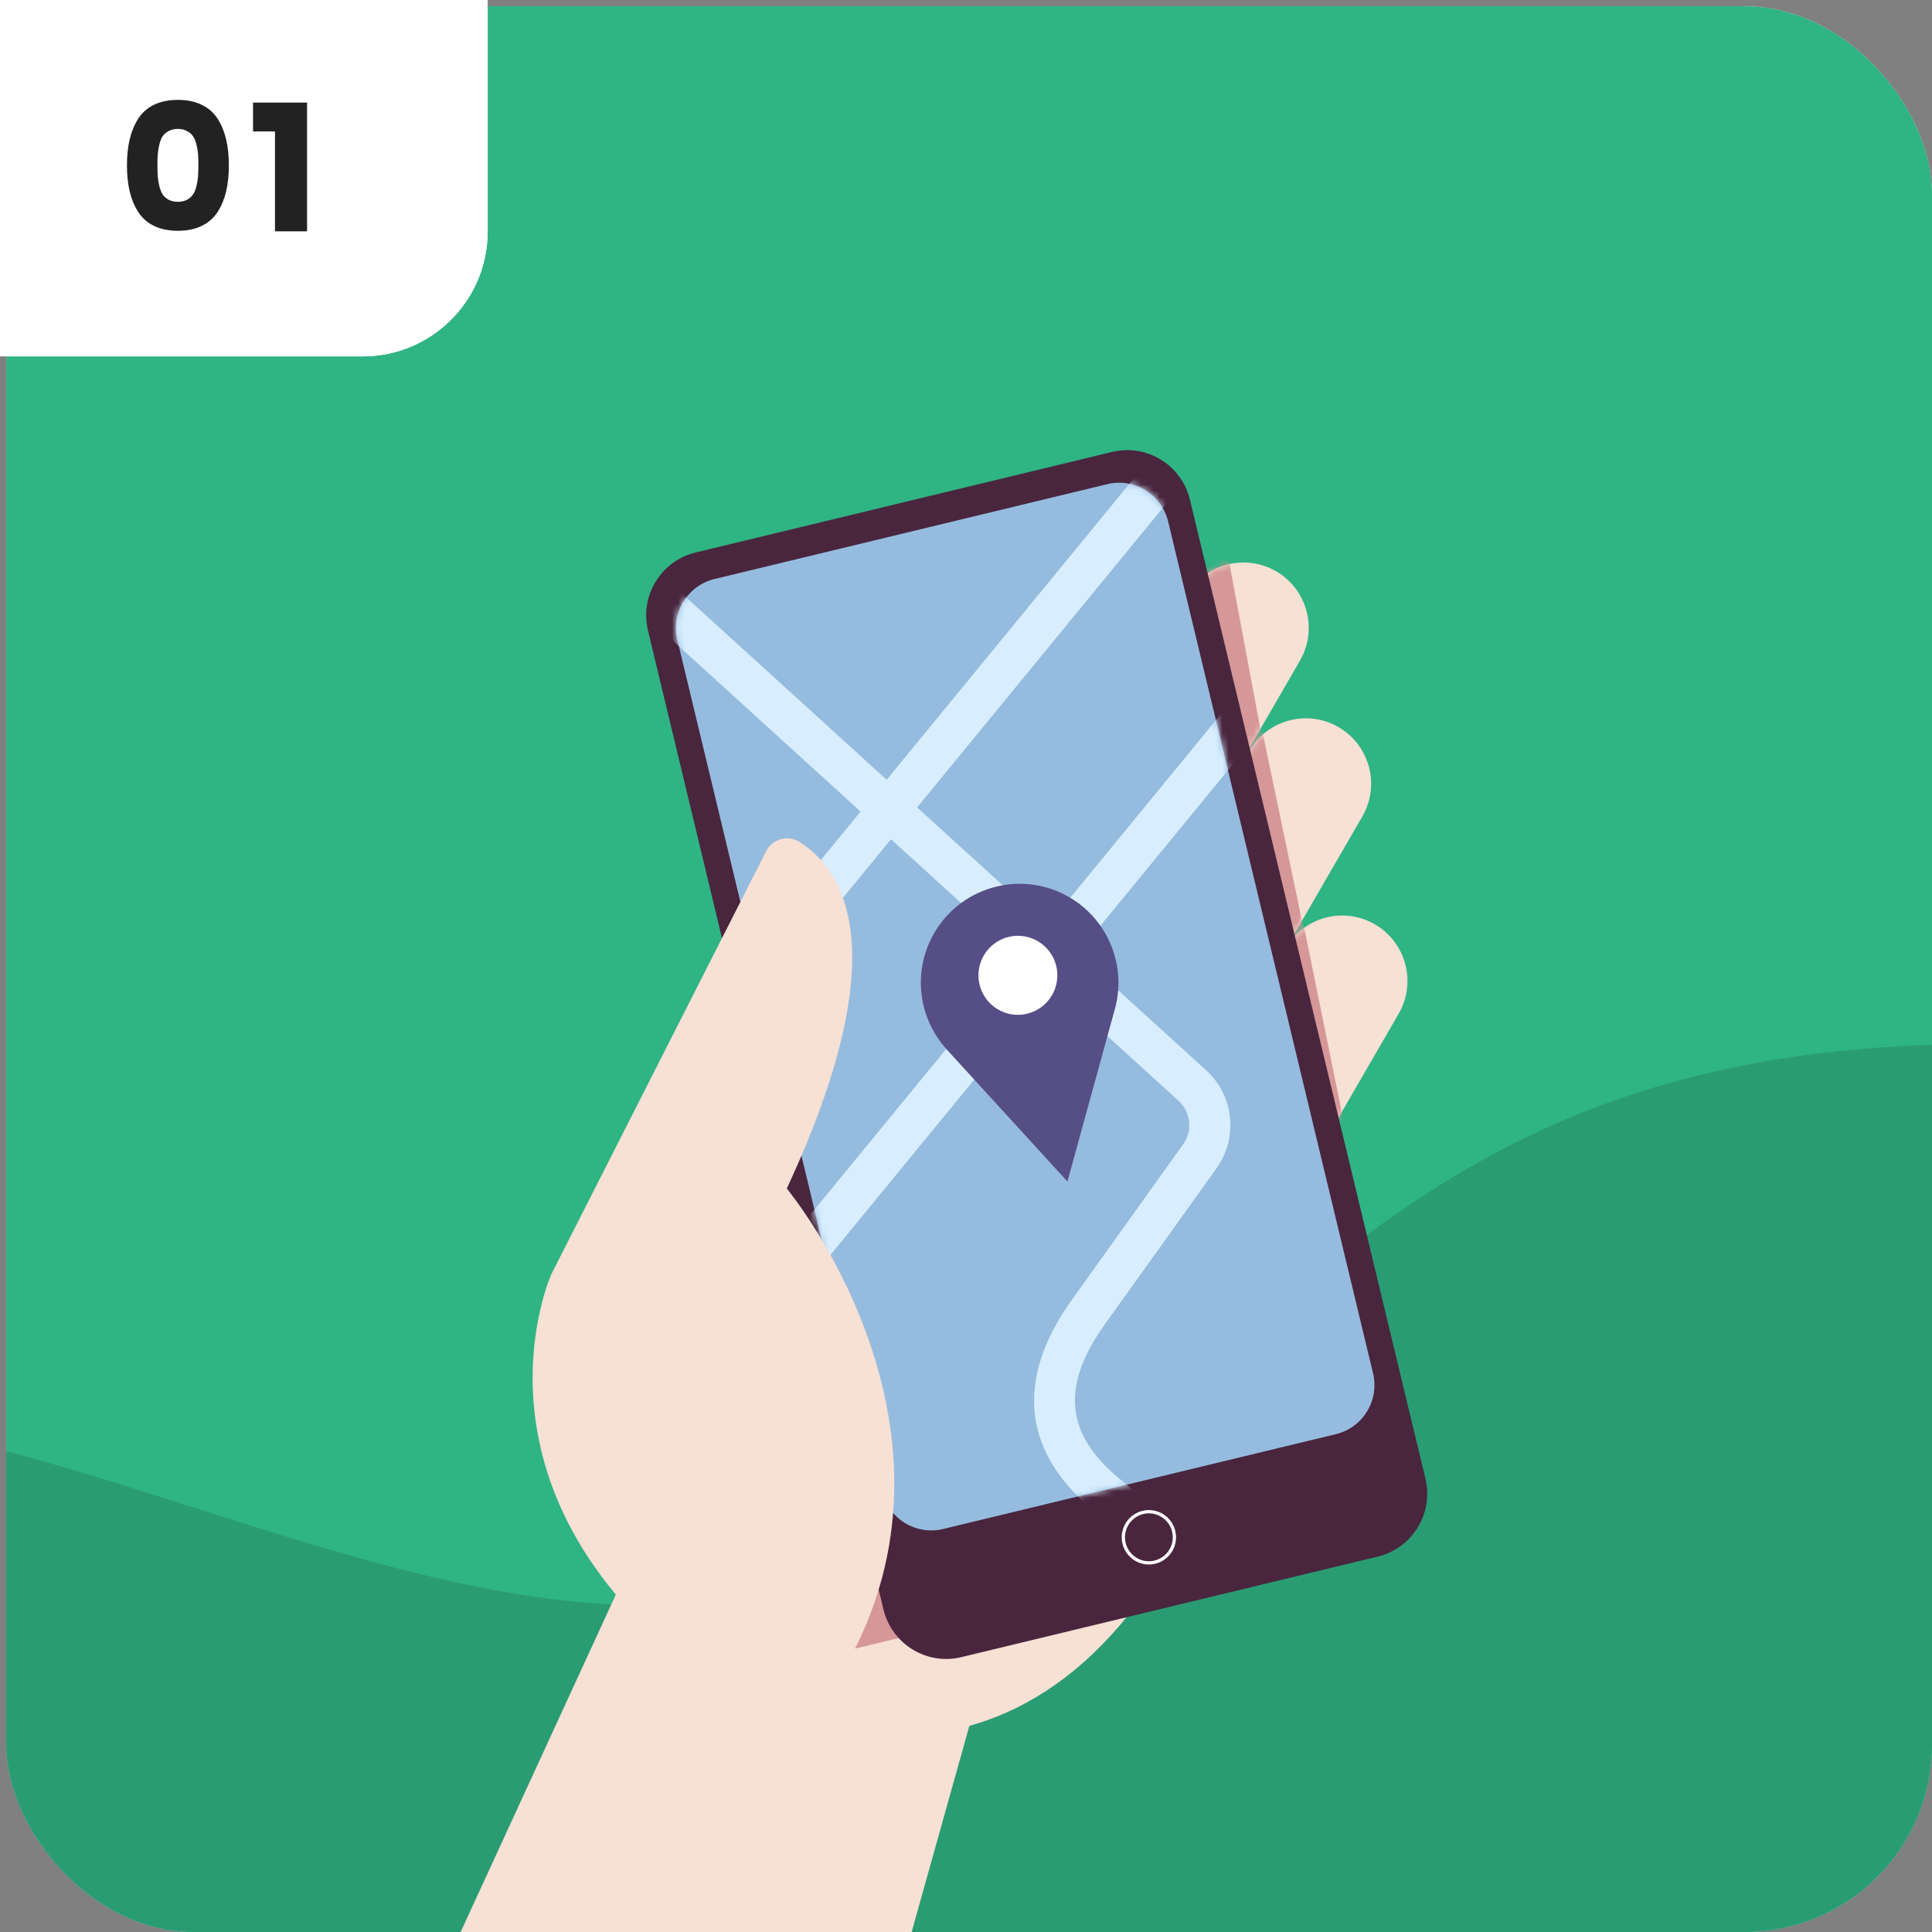 <svg width="309" height="309" viewBox="0 0 309 309" fill="none" xmlns="http://www.w3.org/2000/svg">
<rect x="0" y="0" width="309" height="309" fill="#808080" stroke="none"/>
<g clip-path="url(#clip0_743_25340)">
<rect x="1" y="1" width="308" height="308" rx="30" fill="#E6E6E6"/>
<rect width="308" height="308" transform="translate(1 1)" fill="#2FB484"/>
<g clip-path="url(#clip1_743_25340)">
<path d="M460 309C460 309 440.836 170.011 322.474 167.078C202.429 164.099 201.845 247.54 114.35 256.318C26.855 265.097 -70.032 152.645 -149 309H460Z" fill="#2A9C73"/>
</g>
<path d="M0 0H78V37C78 48.046 69.046 57 58 57H0V0Z" fill="white"/>
<g clip-path="url(#clip2_743_25340)">
<path d="M24.626 16.758C25.708 16.236 26.984 15.975 28.454 15.975C29.923 15.975 31.189 16.236 32.253 16.758C33.335 17.28 34.186 18.024 34.805 18.991C35.423 19.958 35.878 21.06 36.168 22.297C36.458 23.515 36.603 24.897 36.603 26.444C36.603 27.991 36.458 29.383 36.168 30.62C35.878 31.838 35.423 32.93 34.805 33.897C34.186 34.864 33.335 35.608 32.253 36.13C31.189 36.652 29.923 36.913 28.454 36.913C26.984 36.913 25.708 36.652 24.626 36.13C23.562 35.608 22.721 34.864 22.103 33.897C21.484 32.93 21.03 31.838 20.74 30.62C20.45 29.383 20.305 27.991 20.305 26.444C20.305 24.897 20.45 23.515 20.74 22.297C21.03 21.06 21.484 19.958 22.103 18.991C22.721 18.024 23.562 17.28 24.626 16.758ZM29.904 20.963C29.498 20.731 29.014 20.615 28.454 20.615C27.893 20.615 27.4 20.731 26.975 20.963C26.569 21.176 26.25 21.446 26.018 21.775C25.805 22.104 25.631 22.539 25.496 23.08C25.36 23.621 25.273 24.143 25.235 24.646C25.196 25.149 25.177 25.748 25.177 26.444C25.177 27.14 25.196 27.739 25.235 28.242C25.273 28.745 25.36 29.267 25.496 29.808C25.631 30.349 25.805 30.784 26.018 31.113C26.25 31.442 26.569 31.722 26.975 31.954C27.4 32.167 27.893 32.273 28.454 32.273C29.014 32.273 29.498 32.167 29.904 31.954C30.329 31.722 30.648 31.442 30.861 31.113C31.093 30.784 31.276 30.349 31.412 29.808C31.547 29.267 31.634 28.745 31.673 28.242C31.711 27.739 31.731 27.14 31.731 26.444C31.731 25.748 31.711 25.149 31.673 24.646C31.634 24.143 31.547 23.621 31.412 23.08C31.276 22.539 31.093 22.104 30.861 21.775C30.648 21.446 30.329 21.176 29.904 20.963ZM43.979 37V21.021H40.47V16.41H49.112V37H43.979Z" fill="#222222"/>
</g>
<g clip-path="url(#clip3_743_25340)">
<path d="M88.238 203.652C88.238 203.652 72.027 239.115 114.327 269.503C114.327 269.503 157.122 297.29 186.124 250.243L88.238 203.652Z" fill="#F7E0D4"/>
<path d="M102.385 246.576L65.859 325.991H141.05L156.122 272.155L102.385 246.576Z" fill="#F7E0D4"/>
<path d="M136.668 263.693L176.056 254.177L138.682 225.552L136.668 263.693Z" fill="#D69799"/>
<path d="M184.249 146.555L166.177 136.049L189.835 95.181C192.735 90.182 199.118 88.481 204.108 91.374C209.098 94.28 210.795 100.675 207.907 105.674L184.249 146.542V146.555Z" fill="#F7E0D4"/>
<mask id="mask0_743_25340" style="mask-type:luminance" maskUnits="userSpaceOnUse" x="166" y="89" width="44" height="58">
<path d="M184.249 146.555L166.177 136.049L189.835 95.181C192.735 90.182 199.118 88.481 204.108 91.374C209.098 94.28 210.795 100.675 207.907 105.674L184.249 146.542V146.555Z" fill="white"/>
</mask>
<g mask="url(#mask0_743_25340)">
<path d="M205.475 137.395L193.039 138.866L181.096 89.192L195.787 85.652L205.475 137.395Z" fill="#D69799"/>
</g>
<path d="M194.23 171.475L176.157 160.969L199.815 120.101C202.715 115.102 209.098 113.401 214.088 116.294C219.078 119.2 220.775 125.595 217.888 130.594L194.23 171.462V171.475Z" fill="#F7E0D4"/>
<mask id="mask1_743_25340" style="mask-type:luminance" maskUnits="userSpaceOnUse" x="176" y="114" width="44" height="58">
<path d="M194.23 171.475L176.157 160.969L199.815 120.101C202.715 115.102 209.098 113.401 214.088 116.294C219.078 119.2 220.775 125.595 217.888 130.594L194.23 171.462V171.475Z" fill="white"/>
</mask>
<g mask="url(#mask1_743_25340)">
<path d="M201.183 113.566L210.922 160.131L189.81 125.442L201.183 113.566Z" fill="#D69799"/>
</g>
<path d="M200.042 203.018L181.97 192.512L205.628 151.644C208.528 146.644 214.911 144.944 219.901 147.837C224.891 150.743 226.588 157.138 223.7 162.137L200.042 203.005V203.018Z" fill="#F7E0D4"/>
<mask id="mask2_743_25340" style="mask-type:luminance" maskUnits="userSpaceOnUse" x="181" y="146" width="45" height="58">
<path d="M200.042 203.018L181.97 192.512L205.628 151.644C208.528 146.644 214.911 144.944 219.901 147.837C224.891 150.743 226.588 157.138 223.7 162.137L200.042 203.005V203.018Z" fill="white"/>
</mask>
<g mask="url(#mask2_743_25340)">
<path d="M206.654 138.905L218.129 195.189L197.802 150.185L206.654 138.905Z" fill="#D69799"/>
</g>
<path d="M177.861 72.283L111.251 88.366C105.709 89.704 102.3 95.29 103.635 100.842L141.299 257.409C142.635 262.962 148.21 266.378 153.752 265.04L220.361 248.957C225.903 247.619 229.313 242.033 227.978 236.481L190.314 79.913C188.978 74.361 183.403 70.945 177.861 72.283Z" fill="#49263E"/>
<path d="M177.108 77.434L114.278 92.604C109.953 93.648 107.292 98.007 108.334 102.34L141.111 238.592C142.153 242.925 146.504 245.59 150.829 244.546L213.659 229.376C217.983 228.332 220.644 223.973 219.602 219.641L186.825 83.388C185.783 79.056 181.432 76.39 177.108 77.434Z" fill="#95BCDF"/>
<mask id="mask3_743_25340" style="mask-type:luminance" maskUnits="userSpaceOnUse" x="108" y="77" width="112" height="168">
<path d="M177.108 77.434L114.278 92.604C109.953 93.648 107.292 98.007 108.334 102.34L141.111 238.592C142.153 242.925 146.504 245.59 150.829 244.546L213.659 229.376C217.983 228.332 220.644 223.973 219.602 219.641L186.825 83.388C185.783 79.056 181.432 76.39 177.108 77.434Z" fill="white"/>
</mask>
<g mask="url(#mask3_743_25340)">
<path d="M207.393 99.43L112.009 215.725L117.077 219.897L212.461 103.602L207.393 99.43Z" fill="#D8EEFF"/>
<path d="M182.106 75.59L86.722 191.884L91.79 196.057L187.174 79.762L182.106 75.59Z" fill="#D8EEFF"/>
<path d="M224.371 284.704L175.788 242.3C163.617 232.809 162.098 220.921 171.406 207.928L189.226 183.034C190.783 180.852 190.467 177.844 188.478 176.043L93.53 89.674L97.938 84.815L192.899 171.17C197.357 175.218 198.066 181.968 194.558 186.866L176.738 211.76C169.431 221.961 170.393 229.802 179.879 237.174L180.018 237.288L228.664 279.743L224.358 284.691L224.371 284.704Z" fill="#D8EEFF"/>
</g>
<path d="M170.938 154.029C172.027 158.533 169.253 163.063 164.757 164.154C160.261 165.245 155.74 162.466 154.651 157.962C153.562 153.458 156.335 148.928 160.831 147.837C165.327 146.746 169.849 149.524 170.938 154.029Z" fill="white"/>
<path d="M178.436 153.471C176.397 144.97 167.861 139.742 159.375 141.798C150.89 143.84 145.672 152.392 147.724 160.893C148.332 163.406 149.509 165.626 151.08 167.453H151.067L151.244 167.656C151.32 167.745 151.409 167.834 151.498 167.935L170.723 188.972L178.296 161.426C178.322 161.337 178.347 161.236 178.372 161.147L178.41 161.02C179.006 158.622 179.069 156.059 178.448 153.483L178.436 153.471ZM164.277 162.137C160.895 162.949 157.488 160.868 156.665 157.468C155.854 154.08 157.931 150.667 161.326 149.842C164.707 149.03 168.114 151.111 168.937 154.511C169.748 157.899 167.671 161.312 164.277 162.137Z" fill="#564E86"/>
<path d="M187.72 244.914C188.251 247.109 186.896 249.317 184.705 249.85C182.514 250.382 180.311 249.025 179.779 246.83C179.247 244.635 180.602 242.427 182.793 241.894C184.984 241.361 187.188 242.719 187.72 244.914Z" stroke="white" stroke-width="0.521" stroke-miterlimit="10"/>
<path d="M127.93 134.692C134.921 139.184 143.533 152.012 125.84 190.089C125.84 190.089 156.299 226.808 136.124 264.898L100.371 213.448L88.251 203.653L122.535 136.139C123.548 134.134 126.055 133.487 127.943 134.692H127.93Z" fill="#F7E0D4"/>
</g>
</g>
<path d="M0 0H78V37C78 48.046 69.046 57 58 57H0V0Z" fill="white"/>
<g clip-path="url(#clip4_743_25340)">
<path d="M24.626 16.758C25.708 16.236 26.984 15.975 28.454 15.975C29.923 15.975 31.189 16.236 32.253 16.758C33.335 17.28 34.186 18.024 34.805 18.991C35.423 19.958 35.878 21.06 36.168 22.297C36.458 23.515 36.603 24.897 36.603 26.444C36.603 27.991 36.458 29.383 36.168 30.62C35.878 31.838 35.423 32.93 34.805 33.897C34.186 34.864 33.335 35.608 32.253 36.13C31.189 36.652 29.923 36.913 28.454 36.913C26.984 36.913 25.708 36.652 24.626 36.13C23.562 35.608 22.721 34.864 22.103 33.897C21.484 32.93 21.03 31.838 20.74 30.62C20.45 29.383 20.305 27.991 20.305 26.444C20.305 24.897 20.45 23.515 20.74 22.297C21.03 21.06 21.484 19.958 22.103 18.991C22.721 18.024 23.562 17.28 24.626 16.758ZM29.904 20.963C29.498 20.731 29.014 20.615 28.454 20.615C27.893 20.615 27.4 20.731 26.975 20.963C26.569 21.176 26.25 21.446 26.018 21.775C25.805 22.104 25.631 22.539 25.496 23.08C25.36 23.621 25.273 24.143 25.235 24.646C25.196 25.149 25.177 25.748 25.177 26.444C25.177 27.14 25.196 27.739 25.235 28.242C25.273 28.745 25.36 29.267 25.496 29.808C25.631 30.349 25.805 30.784 26.018 31.113C26.25 31.442 26.569 31.722 26.975 31.954C27.4 32.167 27.893 32.273 28.454 32.273C29.014 32.273 29.498 32.167 29.904 31.954C30.329 31.722 30.648 31.442 30.861 31.113C31.093 30.784 31.276 30.349 31.412 29.808C31.547 29.267 31.634 28.745 31.673 28.242C31.711 27.739 31.731 27.14 31.731 26.444C31.731 25.748 31.711 25.149 31.673 24.646C31.634 24.143 31.547 23.621 31.412 23.08C31.276 22.539 31.093 22.104 30.861 21.775C30.648 21.446 30.329 21.176 29.904 20.963ZM43.979 37V21.021H40.47V16.41H49.112V37H43.979Z" fill="#222222"/>
</g>
<defs>
<clipPath id="clip0_743_25340">
<rect x="1" y="1" width="308" height="308" rx="30" fill="white"/>
</clipPath>
<clipPath id="clip1_743_25340">
<rect x="1" y="1" width="308" height="308" rx="30" fill="white"/>
</clipPath>
<clipPath id="clip2_743_25340">
<rect width="30" height="22" fill="white" transform="translate(20 15)"/>
</clipPath>
<clipPath id="clip3_743_25340">
<rect width="201.244" height="254.308" fill="white" transform="translate(52.878 72)"/>
</clipPath>
<clipPath id="clip4_743_25340">
<rect width="30" height="22" fill="white" transform="translate(20 15)"/>
</clipPath>
</defs>
</svg>
